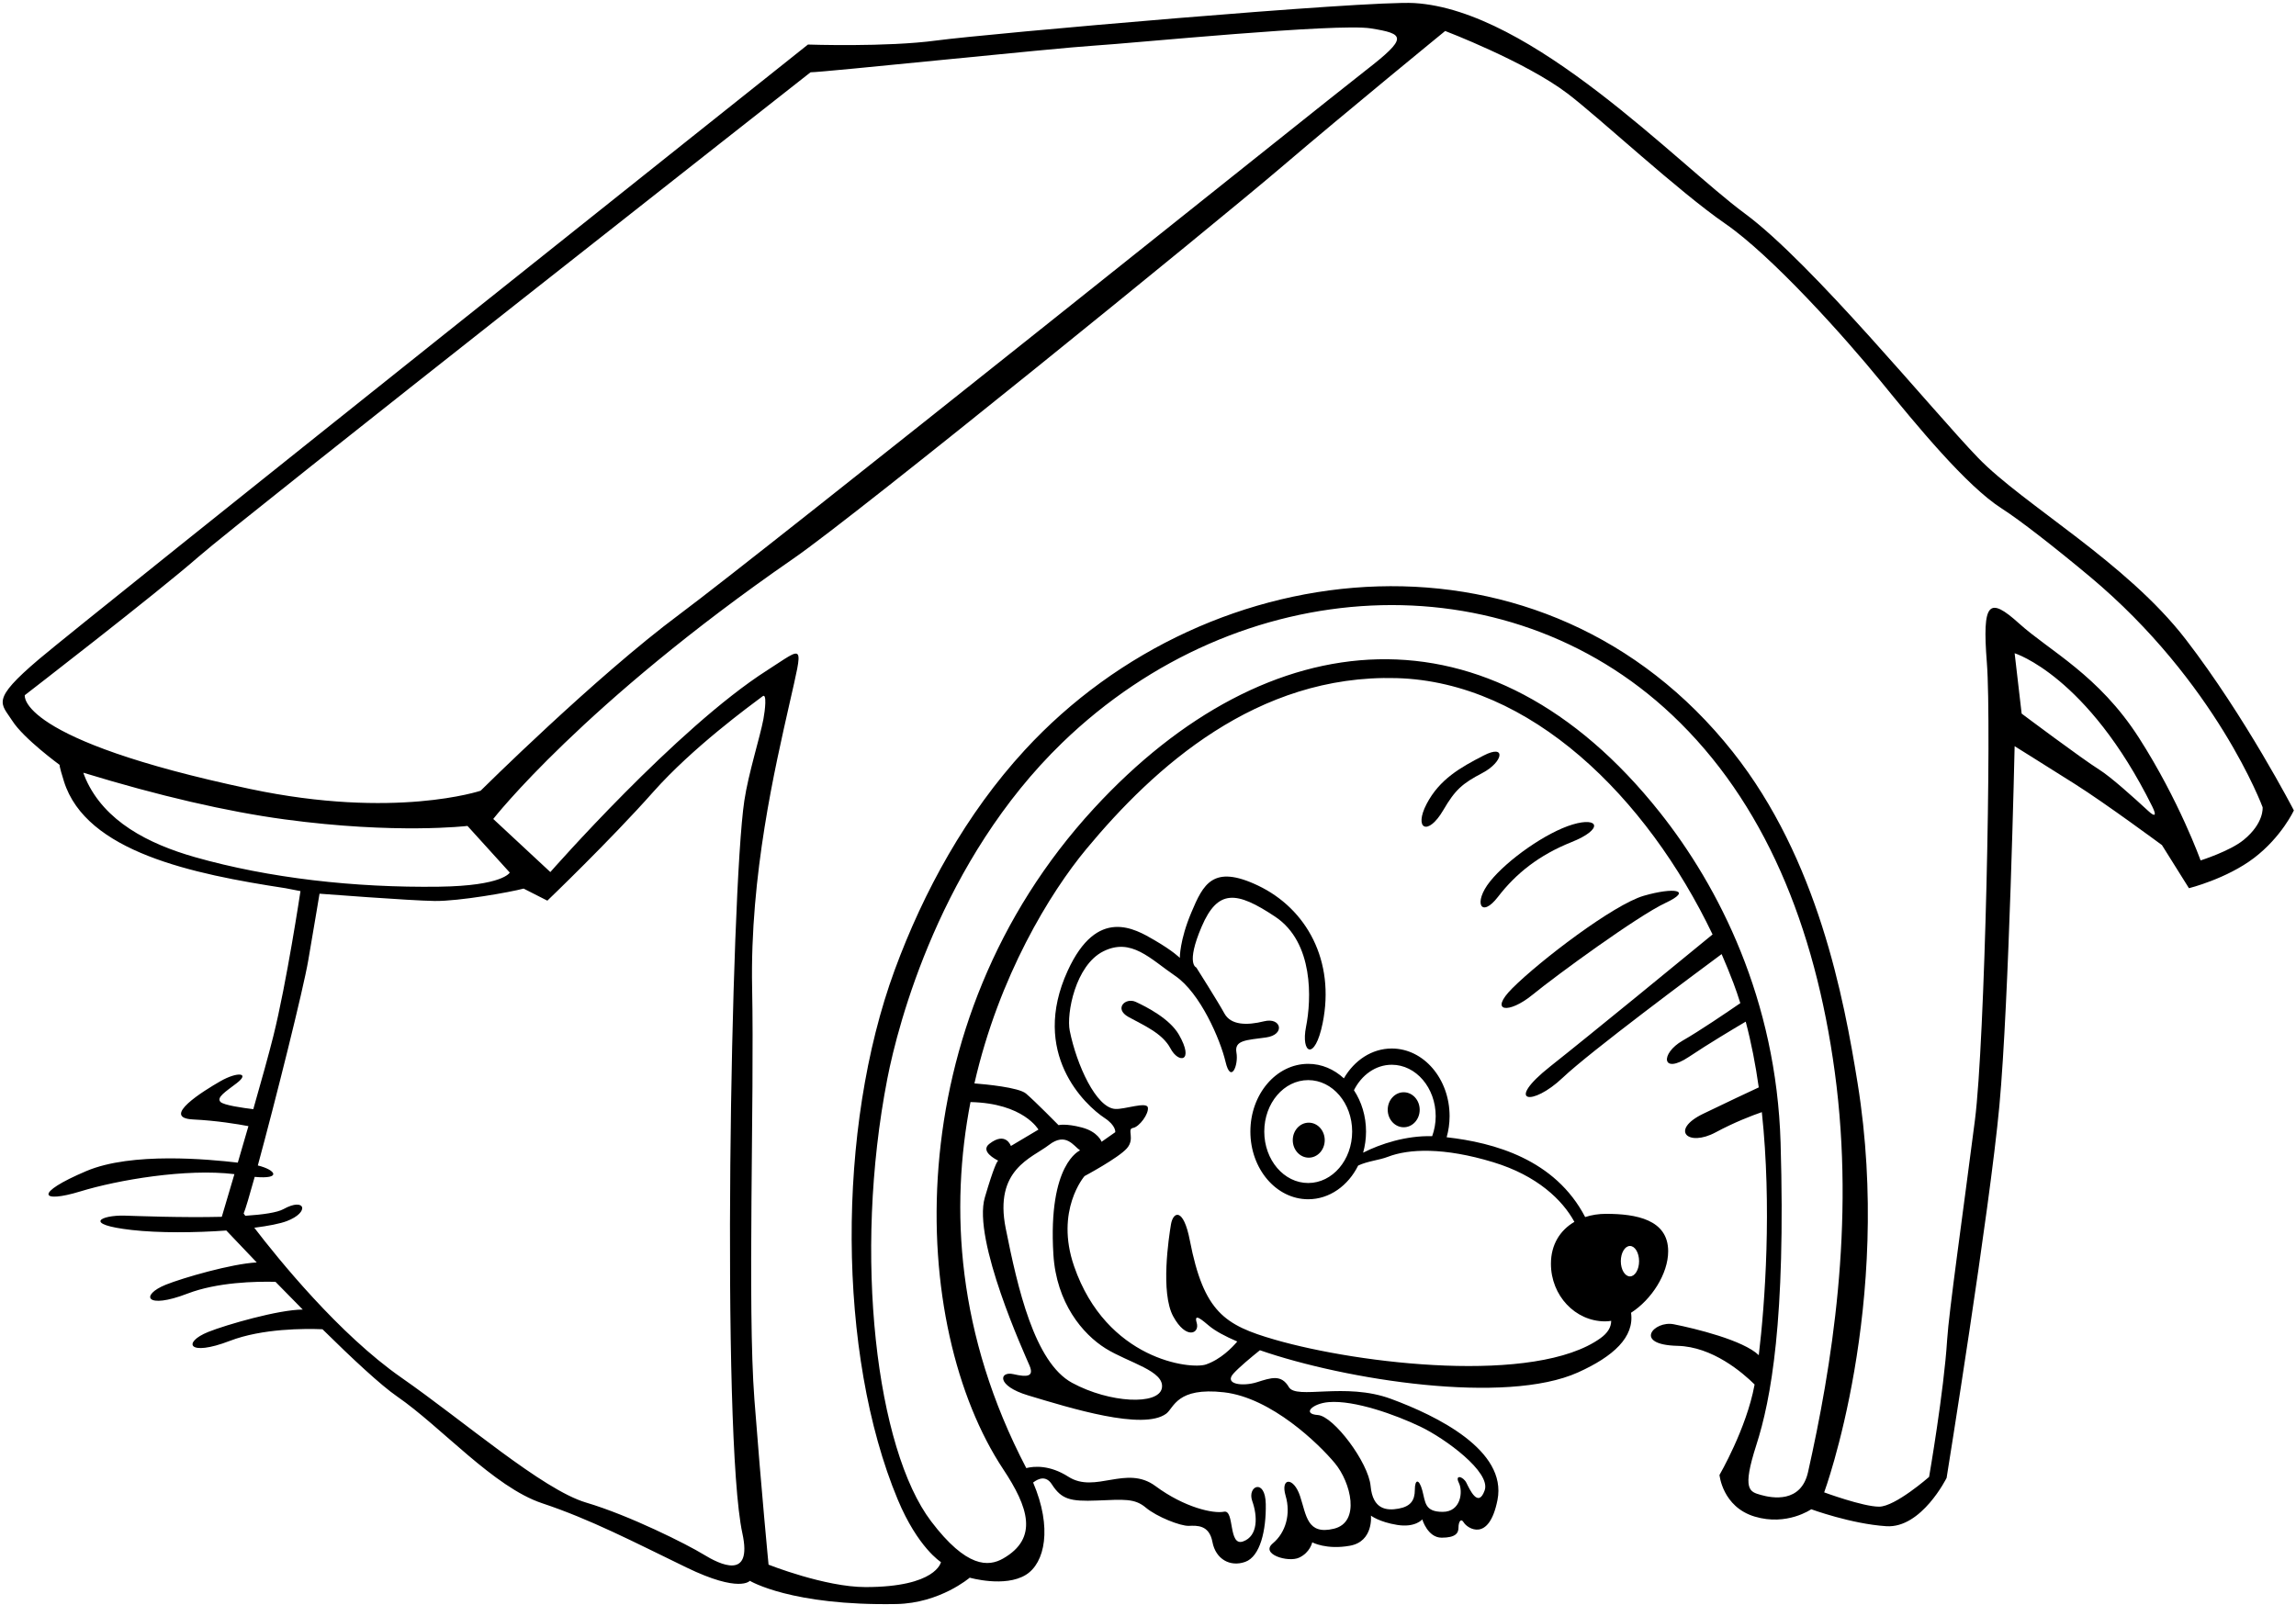 <?xml version="1.0" encoding="UTF-8"?>
<svg xmlns="http://www.w3.org/2000/svg" xmlns:xlink="http://www.w3.org/1999/xlink" width="525pt" height="367pt" viewBox="0 0 525 367" version="1.1">
<g id="surface1">
<path style=" stroke:none;fill-rule:nonzero;fill:rgb(0%,0%,0%);fill-opacity:1;" d="M 299.258 256.766 C 297.238 256.766 295.602 258.555 295.602 260.766 C 295.602 262.977 297.238 264.77 299.258 264.77 C 301.273 264.77 302.91 262.977 302.91 260.766 C 302.91 258.555 301.273 256.766 299.258 256.766 "/>
<path style=" stroke:none;fill-rule:nonzero;fill:rgb(0%,0%,0%);fill-opacity:1;" d="M 320.969 249.812 C 318.953 249.812 317.316 251.605 317.316 253.816 C 317.316 256.023 318.953 257.816 320.969 257.816 C 322.988 257.816 324.625 256.023 324.625 253.816 C 324.625 251.605 322.988 249.812 320.969 249.812 "/>
<path style=" stroke:none;fill-rule:nonzero;fill:rgb(0%,0%,0%);fill-opacity:1;" d="M 350.406 227.527 C 355.82 223.098 374.48 209.473 380.82 206.512 C 387.164 203.551 382.789 202.871 375.879 204.867 C 368.965 206.863 352.086 219.746 345.809 226.02 C 340.32 231.508 344.996 231.957 350.406 227.527 "/>
<path style=" stroke:none;fill-rule:nonzero;fill:rgb(0%,0%,0%);fill-opacity:1;" d="M 342.523 205.121 C 346.668 199.734 351.941 195.559 359.324 192.605 C 366.703 189.656 365.664 186.758 359.605 188.566 C 353.539 190.375 344.652 196.672 340.715 201.59 C 336.777 206.512 338.676 210.133 342.523 205.121 "/>
<path style=" stroke:none;fill-rule:nonzero;fill:rgb(0%,0%,0%);fill-opacity:1;" d="M 339.238 172.797 C 333.934 175.527 329.156 178.219 326.203 183.879 C 323.25 189.535 326.441 191.395 330.012 185.297 C 332.75 180.621 334.316 179.23 338.992 176.773 C 343.668 174.312 344.543 170.066 339.238 172.797 "/>
<path style=" stroke:none;fill-rule:nonzero;fill:rgb(0%,0%,0%);fill-opacity:1;" d="M 259.715 229.148 C 257.316 228.043 254.648 230.715 258.043 232.594 C 261.438 234.473 265.793 236.285 267.641 239.789 C 269.484 243.297 273.172 242.93 269.574 236.656 C 267.461 232.969 262.113 230.258 259.715 229.148 "/>
<path style=" stroke:none;fill-rule:nonzero;fill:rgb(0%,0%,0%);fill-opacity:1;" d="M 499.789 146.23 C 486.133 128.516 462.727 115.48 452.332 104.734 C 441.938 93.984 414.434 60.246 398.93 48.805 C 383.43 37.363 350.312 2.289 323.367 0.699 C 312.68 0.07 225.578 7.715 214.133 9.262 C 202.688 10.812 184.746 10.188 184.746 10.188 C 184.746 10.188 20.098 141.277 8.914 150.762 C -2.266 160.246 0.242 160.809 2.824 164.871 C 5.41 168.93 13.641 174.941 13.641 174.941 C 13.641 174.941 13.441 174.945 14.625 178.715 C 19.688 194.863 44.062 199.898 65.281 203.141 C 67.406 203.562 68.707 203.805 68.707 203.805 C 68.707 203.805 65.531 224.879 62.484 237.039 C 61.461 241.125 59.746 247.289 57.918 253.68 C 55.699 253.414 51.094 252.777 50.402 252.004 C 49.484 250.98 51.5 249.734 54.129 247.727 C 57.266 245.328 54.277 245.066 50.402 247.281 C 46.527 249.496 36.598 255.66 44.164 256.031 C 49.52 256.289 54.402 257.105 56.805 257.559 C 55.977 260.43 55.148 263.266 54.375 265.906 C 47.781 265.145 30.133 263.426 19.742 267.832 C 7.562 273 9.309 275.258 18.352 272.492 C 26.961 269.855 42.57 267.195 53.602 268.539 C 52.336 272.852 51.281 276.391 50.715 278.297 C 41.508 278.527 30.988 278.098 28.477 278.027 C 23.125 277.883 18.699 280.02 30.141 281.312 C 36.32 282.012 44.598 281.949 51.75 281.43 C 53.223 282.988 55.68 285.586 58.703 288.73 C 52.891 289.039 41.797 292.27 37.945 293.812 C 31.988 296.207 33.27 299.555 42.863 295.863 C 49.707 293.234 58.5 293.055 62.996 293.168 C 64.98 295.211 67.082 297.352 69.227 299.512 C 63.711 299.516 51.672 303 47.633 304.621 C 41.672 307.016 42.953 310.363 52.551 306.672 C 59.98 303.816 69.711 303.848 73.738 304.012 C 80.5 310.684 87.059 316.805 90.809 319.391 C 100.906 326.355 112.891 340.113 123.961 343.805 C 135.035 347.496 144.797 352.598 156.977 358.504 C 169.156 364.41 171.457 361.547 171.457 361.547 C 171.457 361.547 180.906 367.305 204.969 366.859 C 214.938 366.676 221.734 360.832 221.734 360.832 C 221.734 360.832 229.766 363.137 234.566 360.184 C 238.938 357.488 240.66 349.422 236.234 339.07 C 237.422 338.148 239.176 337.398 240.508 339.473 C 242.723 342.918 244.699 343.43 250.848 343.184 C 257 342.938 259.449 342.664 261.98 344.793 C 264.508 346.922 269.934 349.043 271.82 348.977 C 273.711 348.906 276.496 348.73 277.234 352.664 C 277.973 356.602 281.285 358.445 284.73 357.215 C 288.172 355.984 289.539 349.973 289.43 343.973 C 289.32 337.973 285.109 339.871 286.34 343.316 C 287.57 346.762 287.691 351.309 284.246 352.539 C 280.801 353.77 282.348 345.254 279.887 345.742 C 277.426 346.234 270.84 344.793 264.195 339.871 C 257.551 334.949 250.449 341.684 244.297 337.746 C 240.023 335.012 236.453 335.32 234.668 335.766 C 218.676 305.176 217.23 276.203 221.91 252.055 C 234.055 252.312 237.449 258.352 237.449 258.352 L 231.152 262.098 C 231.152 262.098 229.992 258.676 226.23 261.602 C 224.066 263.281 227.605 265.137 228.254 265.453 C 228.02 265.562 227.297 266.711 225.195 273.855 C 222.332 283.574 234.328 309.773 235.406 312.312 C 236.484 314.855 234.914 315.02 231.715 314.281 C 228.516 313.543 227.715 316.93 235.098 319.145 C 244.68 322.02 261.41 327.258 266.68 323.309 C 268.445 321.984 269.039 317.203 279.867 318.434 C 290.691 319.664 301.555 330.223 305.227 334.641 C 308.898 339.059 311.148 348.16 304.996 349.637 C 298.848 351.113 298.738 346.582 297.262 342.152 C 295.785 337.723 292.734 337.902 293.965 342.086 C 295.195 346.27 293.992 350.523 291.039 352.984 C 288.086 355.445 294.531 357.426 297.055 356.25 C 299.578 355.074 300.055 352.746 300.055 352.746 C 300.055 352.746 303.277 354.504 308.691 353.52 C 314.105 352.535 313.477 346.637 313.477 346.637 C 313.477 346.637 315.344 348.102 319.488 348.766 C 323.633 349.43 325.215 347.5 325.215 347.5 C 325.215 347.5 326.445 351.684 329.645 351.684 C 332.844 351.684 333.492 350.629 333.492 349.398 C 333.492 348.168 333.996 347.031 334.738 348.258 C 335.477 349.488 340.469 352.91 342.414 343.051 C 344.652 331.699 328.57 323.812 318.055 319.934 C 307.539 316.051 296.426 320.188 294.703 317.234 C 292.98 314.281 290.664 315.094 287.422 316.121 C 284.18 317.152 279.816 316.617 282.031 314.156 C 283.344 312.699 286.078 310.426 288.09 308.812 C 307.781 315.633 344.266 321.355 360.848 313.875 C 368.93 310.227 373.746 305.812 372.953 300.242 C 377.621 297.25 381.441 291.348 381.441 286.176 C 381.441 278.902 374.078 277.617 367.23 277.617 C 365.551 277.617 363.938 277.867 362.461 278.352 C 355.586 265.145 341.621 261.324 330.789 260.102 C 331.215 258.582 331.461 256.973 331.461 255.285 C 331.461 246.734 325.539 239.805 318.238 239.805 C 313.676 239.805 309.668 242.516 307.289 246.629 C 305.043 244.559 302.215 243.312 299.133 243.312 C 291.828 243.312 285.91 250.246 285.91 258.797 C 285.91 267.348 291.828 274.281 299.133 274.281 C 304.012 274.281 308.262 271.18 310.555 266.578 C 312.664 265.562 315.395 265.34 317.34 264.578 C 322.105 262.727 330.137 262.367 341.453 265.812 C 351.508 268.871 357.281 274.453 360 279.453 C 356.777 281.332 354.633 284.598 354.633 289.035 C 354.633 296.312 360.188 302.211 367.035 302.211 C 367.492 302.211 367.953 302.164 368.414 302.09 C 368.41 303.582 367.566 304.906 365.977 306.047 C 351.172 316.707 310.871 312.008 291.441 306.379 C 280.086 303.09 275.254 300.137 272.07 283.711 C 270.598 276.086 268.242 277.078 267.75 280.031 C 267.258 282.984 265.316 295.664 268.27 301.078 C 271.223 306.492 274.375 304.996 273.637 302.535 C 272.898 300.078 275.047 302.059 276.523 303.277 C 277.902 304.414 280.109 305.617 282.914 306.82 C 281.719 308.23 279.113 310.91 275.758 312.066 C 272.289 313.262 253.02 311.043 245.602 289.613 C 241.172 276.816 247.988 268.984 247.988 268.984 C 247.988 268.984 255.738 264.844 257.676 262.633 C 259.609 260.426 257.594 258.219 259.066 257.973 C 260.543 257.727 262.734 254.695 262.465 253.297 C 262.195 251.898 257.176 253.754 255.016 253.629 C 250.648 253.379 246.176 243.551 244.605 235.73 C 243.824 231.855 245.887 220.781 252.281 217.582 C 258.68 214.383 262.996 219.293 268.727 223.199 C 274.461 227.105 279.035 237.766 280.234 242.863 C 281.434 247.961 283.238 243.617 282.723 240.742 C 282.207 237.867 285.008 237.898 289.488 237.277 C 293.973 236.656 292.98 232.594 289.047 233.578 C 285.109 234.562 281.441 234.484 279.965 231.777 C 278.488 229.074 273.543 221.273 273.543 221.273 C 273.543 221.273 271.086 220.535 274.773 211.926 C 278.465 203.312 282.73 203.758 291.586 209.66 C 300.445 215.566 299.871 228.656 298.641 234.809 C 297.41 240.961 300.648 242.812 302.434 234.012 C 305.328 219.75 298.766 207.828 287.652 202.535 C 277.316 197.613 275.125 202.273 272.418 208.672 C 269.715 215.07 269.777 219.082 269.777 219.082 C 269.777 219.082 268.32 217.547 263.938 215 C 259.559 212.453 250.906 207.25 244.145 222.004 C 235.492 240.879 248.062 252.723 252.578 255.703 C 255.238 257.453 255.016 258.941 255.016 258.941 L 251.891 261.137 C 251.891 261.137 251.094 258.859 247.402 257.875 C 243.711 256.891 242.043 257.332 242.043 257.332 C 242.043 257.332 236.613 251.812 234.598 250.105 C 232.93 248.695 225.363 247.988 222.809 247.785 C 228.406 223.27 240.098 204.184 248.402 194.176 C 263.91 175.484 287.352 154.203 319.309 155.09 C 349.957 155.934 376.559 182.324 391.594 213.719 C 386.02 218.297 363.703 236.609 354.484 243.898 C 343.902 252.266 350.312 253.145 357.332 246.48 C 363.523 240.598 388.004 222.402 393.664 218.215 C 394.621 220.406 395.523 222.613 396.367 224.84 C 396.934 226.328 397.449 227.867 397.941 229.43 C 394.852 231.555 388.547 235.836 384.754 238 C 379.59 240.953 379.91 245.906 386.191 241.711 C 390.691 238.703 396.328 235.336 399.172 233.66 C 400.449 238.48 401.43 243.543 402.156 248.699 C 399.914 249.742 395.008 252.039 389.434 254.738 C 381.805 258.43 385.926 262.41 392.324 258.965 C 396.566 256.68 400.609 255.137 402.859 254.355 C 405.172 275.957 403.582 298.141 402.16 309.945 C 398.648 306.523 387.59 303.84 382.711 302.871 C 378.199 301.977 373.27 307.562 383.602 307.809 C 391.578 308 398.465 313.934 401.199 316.641 C 401.191 316.695 401.18 316.762 401.172 316.812 C 399.324 326.781 393.176 337.336 393.176 337.336 C 393.176 337.336 393.852 344.645 401.23 346.859 C 408.613 349.074 414.156 345.18 414.156 345.18 C 414.156 345.18 423.285 348.539 431.328 349.059 C 439.375 349.578 445.109 338.012 445.109 338.012 C 445.109 338.012 454.961 276.887 457.176 252.898 C 459.391 228.91 460.664 170.66 460.664 170.66 C 460.664 170.66 467.438 174.887 474.449 179.316 C 481.465 183.746 494.348 193.281 494.348 193.281 L 500.523 203.141 C 500.523 203.141 509.16 200.996 515.438 196.199 C 521.711 191.402 524.516 185.352 524.516 185.352 C 524.516 185.352 513.441 163.945 499.789 146.23 Z M 303.809 320.68 C 309.715 320.188 319.117 323.578 324.777 326.285 C 330.438 328.992 340.961 336.672 339.484 340.855 C 338.008 345.039 336.039 340.609 335.305 339.133 C 334.562 337.656 332.598 337.164 333.578 339.133 C 334.562 341.102 334.07 345.777 329.891 345.777 C 325.707 345.777 325.953 343.562 325.215 340.855 C 324.477 338.148 323.516 338.27 323.516 340.73 C 323.516 343.191 322.508 344.547 319.801 345.039 C 317.094 345.531 313.895 345.285 313.402 339.871 C 312.91 334.457 304.922 323.871 301.348 323.633 C 297.656 323.387 300.059 320.992 303.809 320.68 Z M 372.703 284.969 C 373.855 284.969 374.789 286.527 374.789 288.449 C 374.789 290.367 373.855 291.926 372.703 291.926 C 371.551 291.926 370.613 290.367 370.613 288.449 C 370.613 286.527 371.551 284.969 372.703 284.969 Z M 299.133 270.566 C 293.582 270.566 289.086 265.297 289.086 258.797 C 289.086 252.301 293.582 247.031 299.133 247.031 C 304.684 247.031 309.184 252.301 309.184 258.797 C 309.184 265.297 304.684 270.566 299.133 270.566 Z M 327.477 259.859 C 321.559 259.684 315.656 261.613 311.691 263.629 C 312.117 262.109 312.355 260.484 312.355 258.797 C 312.355 255.234 311.316 251.961 309.59 249.344 C 311.336 245.867 314.547 243.52 318.238 243.52 C 323.785 243.52 328.285 248.789 328.285 255.285 C 328.285 256.914 327.984 258.449 327.477 259.859 Z M 246.969 263.105 C 246.969 263.105 239.59 266.059 240.867 286.906 C 241.551 298.027 247.578 305.137 252.801 308.398 C 258.027 311.664 266.41 313.543 265.672 317.48 C 264.934 321.418 253.754 320.941 245.141 316.266 C 236.527 311.59 232.672 294.477 229.965 280.941 C 227.258 267.41 235.945 264.879 239.836 261.871 C 243.727 258.871 245.441 262.066 246.969 263.105 Z M 5.668 158.996 C 5.668 158.996 35.75 135.777 45.457 127.285 C 55.16 118.789 185.336 16.535 185.336 16.535 C 188.289 16.535 241.305 10.984 250.145 10.438 C 258.984 9.895 305.727 5.242 313.477 6.496 C 321.23 7.746 322.008 8.562 312.297 16.09 C 302.59 23.621 174.535 126.246 155.344 140.52 C 136.152 154.789 109.895 180.848 109.895 180.848 C 109.895 180.848 90.289 187.445 57.219 180.449 C 3.625 169.113 5.668 158.996 5.668 158.996 Z M 44.617 196.047 C 33.859 192.988 23.922 187.832 19.621 178.203 C 19.215 177.289 19.062 176.73 19.062 176.73 C 36.324 182.012 51.871 185.613 65.062 187.398 C 90.594 190.852 106.895 188.898 106.895 188.898 L 116.562 199.562 C 116.562 199.562 115.062 202.598 100.395 202.797 C 81.117 203.062 61.449 200.832 44.617 196.047 Z M 170.195 183.137 C 167.09 203.895 164.91 328.457 169.754 350.691 C 172.113 361.539 164.578 357.797 160.871 355.523 C 157.16 353.242 143.988 346.609 134.023 343.656 C 124.059 340.703 106.152 325.086 91.777 315.078 C 77.551 305.168 63.625 287.945 58.148 280.797 C 61.387 280.383 64.035 279.863 65.57 279.281 C 70.922 277.254 69.809 273.766 64.828 276.531 C 63.395 277.328 60.121 277.797 56.094 278.062 C 55.852 277.734 55.715 277.543 55.715 277.543 C 56.137 276.531 57.055 273.434 58.238 269.164 C 64.523 269.746 63.043 267.547 58.953 266.555 C 63.02 251.598 69.332 226.379 70.48 219.68 C 72.062 210.469 73.062 204.398 73.062 204.398 C 73.062 204.398 93.855 205.992 99.395 206.062 C 104.938 206.137 116.703 204.047 119.73 203.23 L 125.156 205.988 C 125.156 205.988 139.516 192.227 149.367 181.125 C 158.391 170.957 171.441 161.445 174.395 159.23 C 175.379 158.496 174.949 162.402 174.562 164.465 C 173.785 168.605 171.133 176.879 170.195 183.137 Z M 413.426 336.672 C 411.82 343.836 405.23 342.648 402.648 341.91 C 400.062 341.172 398.281 340.82 401.602 330.484 C 404.926 320.148 408.348 301.98 407.148 261.383 C 406.18 228.609 393.066 202.812 379.473 185.719 C 340.637 136.871 289.926 141.707 250.164 184.863 C 204.617 234.297 207.805 303.434 229.406 336.043 C 235.148 344.707 237.504 351.789 229.379 356.445 C 226.035 358.359 221.027 358.645 212.91 347.941 C 200.418 331.477 194.992 287.324 202.906 246.66 C 205.352 234.105 215.113 196.746 242.91 169.852 C 283.414 130.664 344.227 127.547 382.328 163.508 C 403.375 183.367 415.008 211.762 419.539 245.199 C 424.277 280.148 418.699 313.086 413.426 336.672 Z M 491.246 185.496 C 488.004 182.5 482.629 177.656 479.98 176.004 C 476.043 173.539 462.266 163.207 462.266 163.207 L 460.664 149.402 C 460.664 149.402 477.27 154.504 492.121 184.434 C 493.156 186.516 492.824 186.961 491.246 185.496 Z M 513.02 192.105 C 509.867 194.68 503.184 196.789 503.184 196.789 C 503.184 196.789 498.312 183.137 489.086 168.742 C 479.855 154.352 468.629 148.867 461.699 142.609 C 454.77 136.352 453.211 137.59 454.316 151.617 C 455.426 165.641 453.875 238.344 451.578 256.234 C 448.812 277.789 445.637 299.965 445.23 306.418 C 444.492 318.23 441.105 337.781 441.105 337.781 C 441.105 337.781 433.355 344.59 429.668 344.59 C 425.977 344.59 417.113 341.32 417.113 341.32 C 417.113 341.32 432.93 298.402 424.758 247.742 C 421.621 228.309 415.707 196.547 396.211 171.961 C 353.285 117.824 276.82 125.297 234.281 171.598 C 220.906 186.152 211.203 203.852 204.574 221.867 C 191.262 258.055 191.43 309.75 205.27 342.945 C 209.875 353.988 215.156 357.266 215.156 357.266 C 215.156 357.266 214.145 362.98 197.895 362.98 C 188.645 362.98 175.738 357.855 175.738 357.855 C 175.738 357.855 174.125 341.32 172.5 320.066 C 170.879 298.809 172.504 251.785 171.98 225.949 C 171.457 200.113 177.258 175.418 180.504 161.008 C 183.75 146.598 184.023 147.805 175.422 153.301 C 154.703 166.527 125.84 199.449 125.84 199.449 L 112.785 187.305 C 112.785 187.305 133.297 160.992 181.465 127.719 C 196.117 117.598 277.742 51.258 292.875 38.34 C 308.008 25.422 330.453 7.086 330.453 7.086 C 330.453 7.086 348.836 14.102 358.43 21.391 C 365.688 26.906 383.77 43.762 394.473 51.141 C 405.176 58.523 421.914 77.215 430.031 87.18 C 438.152 97.145 449.613 111.145 457.734 116.312 C 461.766 118.879 469.883 125.211 477.812 131.832 C 506.785 156.027 517.367 184.617 517.367 184.617 C 517.367 184.617 517.77 188.23 513.02 192.105 "/>
</g>
</svg>
